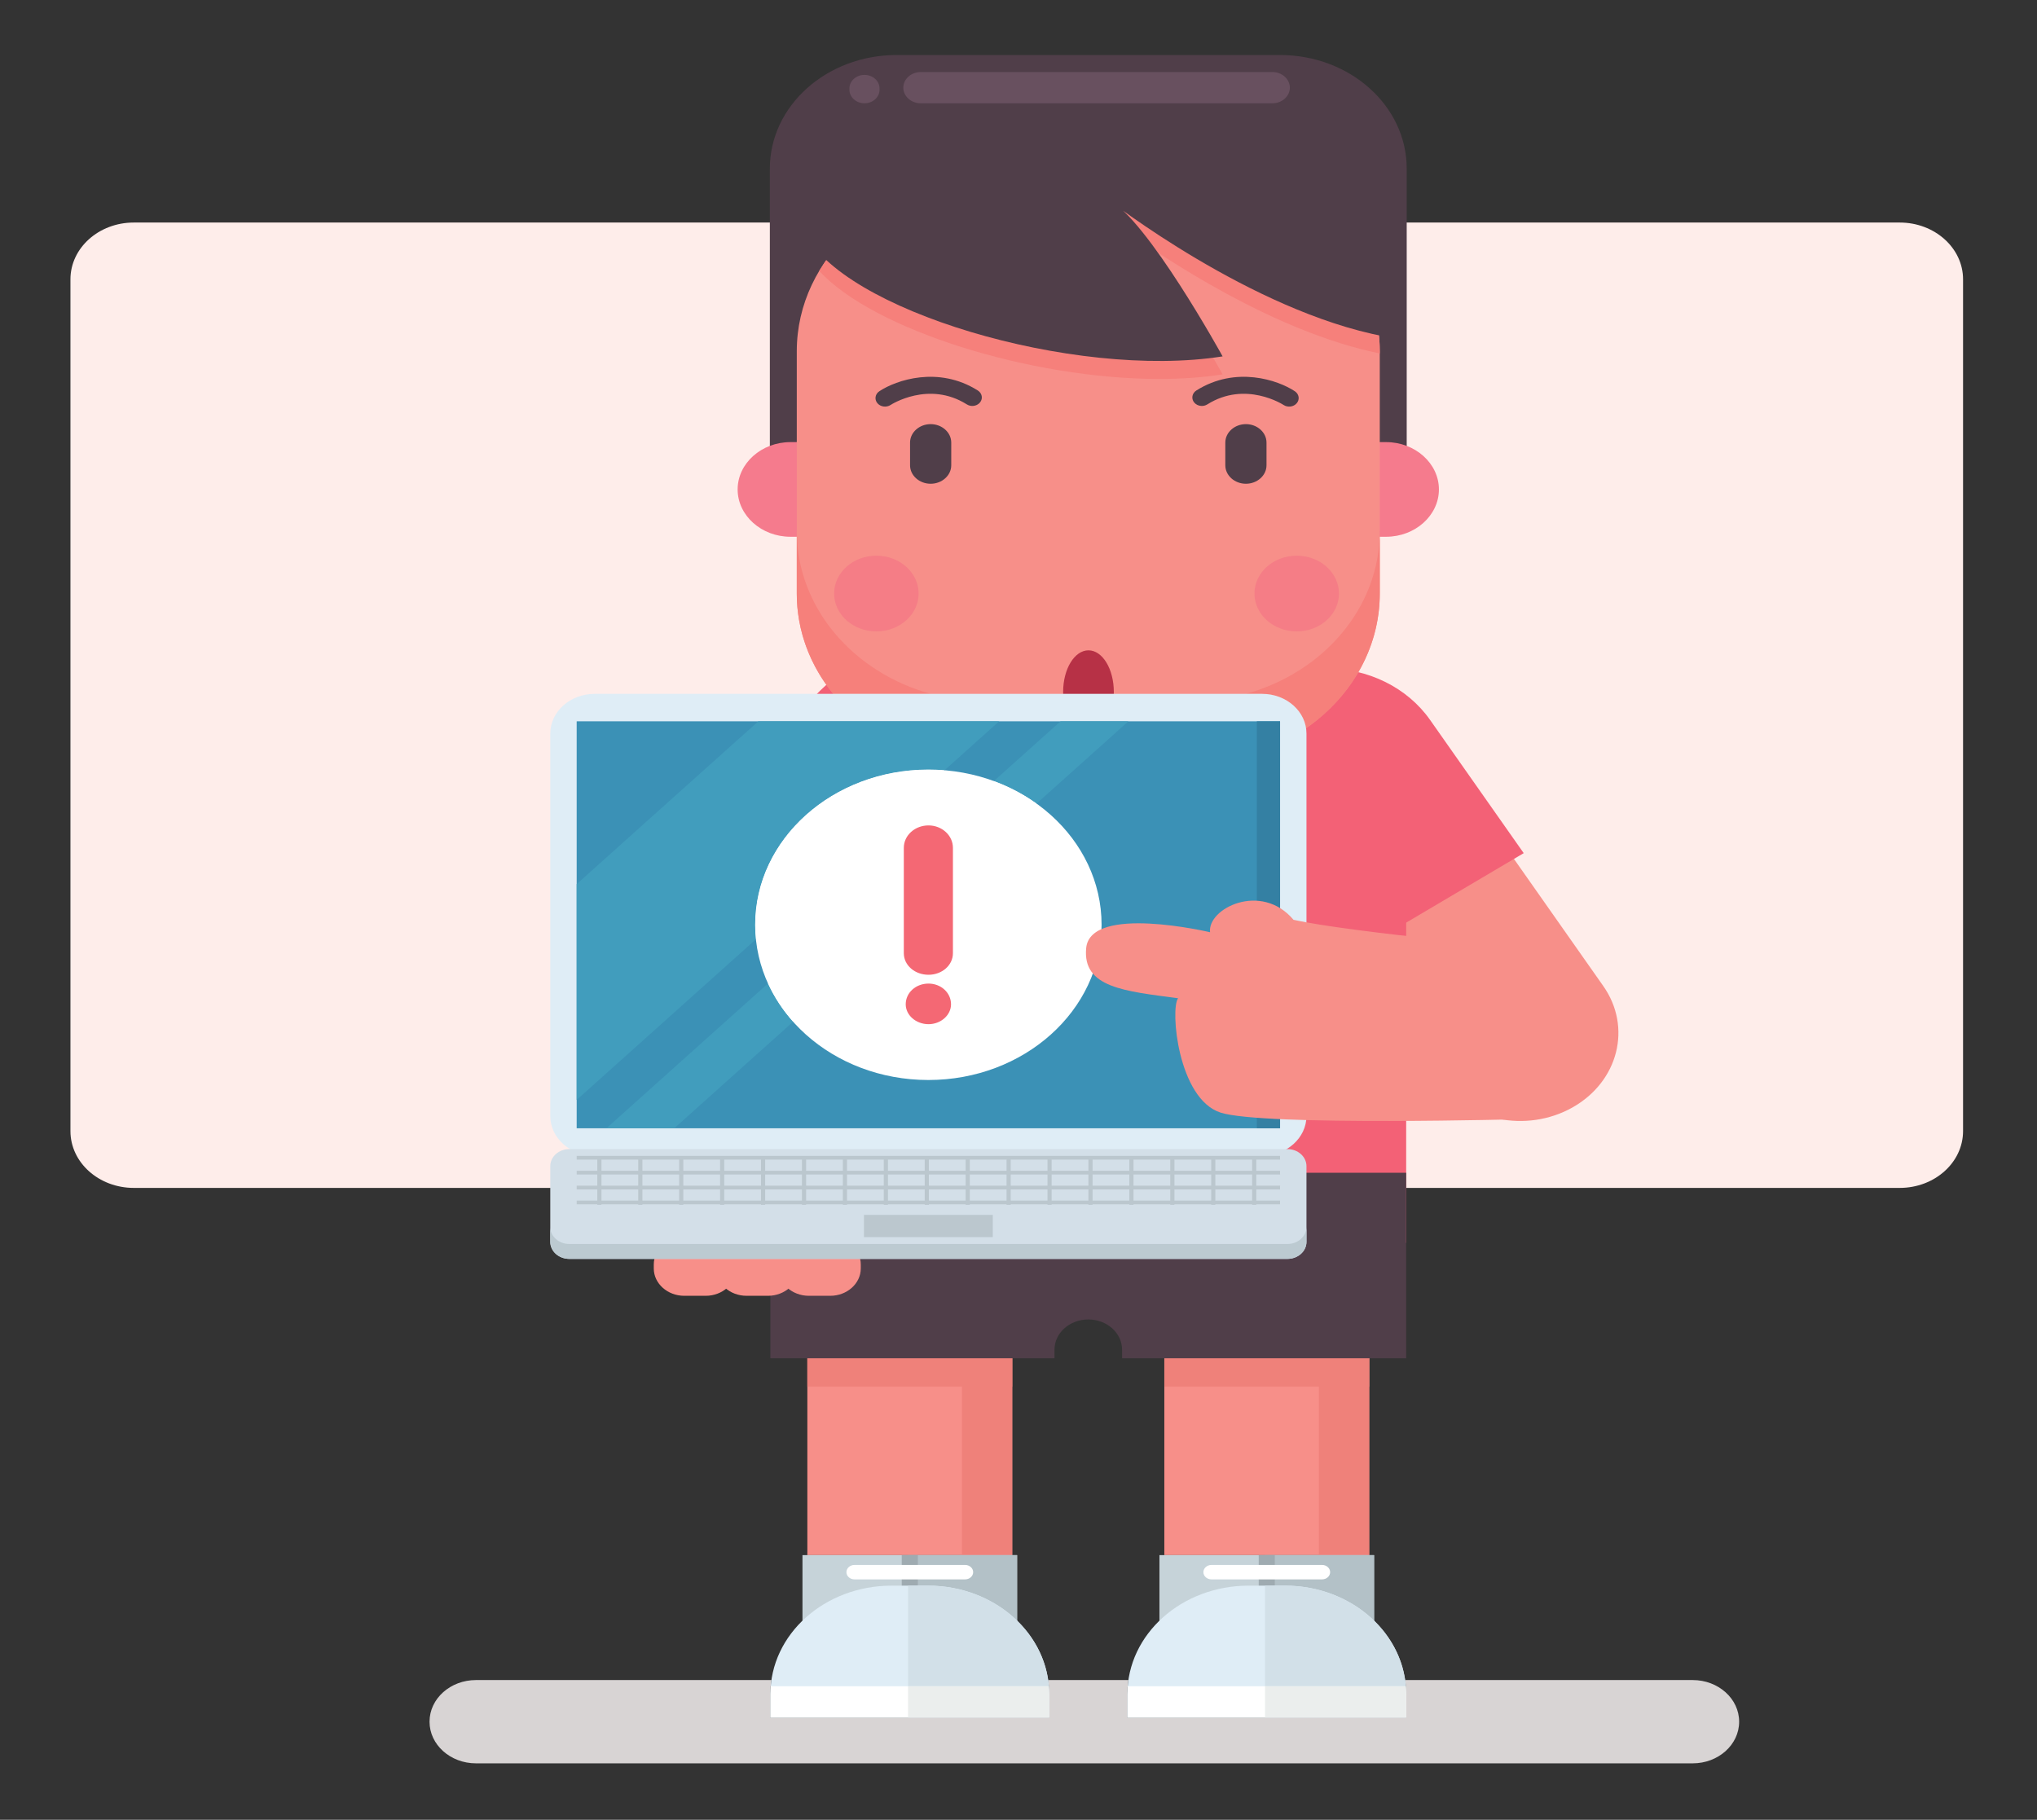<?xml version="1.0" encoding="UTF-8" standalone="no"?>
<!-- Created with Inkscape (http://www.inkscape.org/) -->

<svg
   xmlns:dc="http://purl.org/dc/elements/1.1/"
   xmlns:cc="http://creativecommons.org/ns#"
   xmlns:rdf="http://www.w3.org/1999/02/22-rdf-syntax-ns#"
   xmlns:svg="http://www.w3.org/2000/svg"
   xmlns="http://www.w3.org/2000/svg"
   xmlns:sodipodi="http://sodipodi.sourceforge.net/DTD/sodipodi-0.dtd"
   xmlns:inkscape="http://www.inkscape.org/namespaces/inkscape"
   width="385"
   height="344"
   viewBox="0 0 385 344"
   id="svg2"
   version="1.1"
   inkscape:version="0.91 r13725"
   sodipodi:docname="marketproblem.svg">
  <rect x="0" y="0" width="385" height="344" fill="#333333" stroke="none"/>
  <defs
     id="defs4">
    <clipPath
       id="clipPath4292"
       clipPathUnits="userSpaceOnUse">
      <path
         inkscape:connector-curvature="0"
         id="path4294"
         d="m 3460.93,5454.57 0,201.14 143.89,0 c -29.65,-111.29 -82.36,-189.09 -143.89,-201.14 m -33.47,0.06 c -61.43,12.08 -114.15,89.79 -143.9,201.08 l 143.9,0 0,-201.08 m 117.49,11.1 c 41.29,40.98 74.45,107.12 95.15,189.98 l 157.4,0 c -54.75,-93.29 -145.1,-162.79 -252.55,-189.98 m -201.42,0 c -107.54,27.19 -197.89,96.69 -252.56,189.98 l 157.41,0 c 20.69,-82.86 53.85,-149 95.15,-189.98 m 471.58,223.48 -19.9,0 c 0.8,0.64 1.56,1.24 2.27,1.8 l 5.62,4.48 c 6.45,5.12 7.31,14.41 1.91,20.62 l -96.37,110.99 c -5.4,6.22 -3.52,13.72 4.17,16.67 l 4.88,1.87 135.29,0 c -2.19,-55.81 -15.47,-108.54 -37.87,-156.43 m -82.97,0 -84.48,0 c 5.65,28.37 9.84,58.42 12.51,89.82 l 71.97,-89.82 m -119.33,0 -151.88,0 0,156.43 75.12,0 36.79,-142.07 c 1.12,-4.35 3.21,-6.57 5.59,-6.57 1.98,0 4.18,1.55 6.18,4.71 l 40.33,63.54 c -2.9,-26.43 -6.99,-51.85 -12.13,-76.04 m -185.35,0 -151.78,0 c -10.2,47.89 -16.31,100.62 -17.29,156.43 l 169.07,0 0,-156.43 m -186.74,0 -167.35,0 c -12.25,26.18 -21.77,53.82 -28.26,82.61 l 71.3,0 0,73.82 108.5,0 c 0.9,-55.9 6.28,-108.54 15.81,-156.43 m 612.26,189.9 -47.99,0 6.84,2.63 c 7.69,2.95 8.01,8.48 0.71,12.29 l -155.36,81.14 c -2.48,20.84 -5.66,40.99 -9.52,60.37 l 167.45,0 c 22.4,-47.82 35.6,-100.61 37.87,-156.43 m -325.59,0 -66.46,0 0,156.43 25.96,0 40.5,-156.43 m -99.93,0 -169.07,0 c 0.98,55.82 7.09,108.61 17.29,156.43 l 151.78,0 0,-156.43 m -202.55,0 -108.5,0 0,156.43 124.31,0 c -9.53,-47.91 -14.91,-100.53 -15.81,-156.43 m 395.43,115.3 -78.75,41.13 71.22,0 c 2.84,-13.33 5.36,-27.06 7.53,-41.13 m 177.16,74.69 -157.4,0 c -20.7,82.87 -53.86,149.02 -95.15,189.92 107.45,-27.22 197.89,-96.71 252.55,-189.92 m -192.68,0 -143.89,0 0,201.08 c 61.53,-12.05 114.24,-89.87 143.89,-201.08 m -177.36,0 -143.9,0 c 29.75,111.29 82.47,189.03 143.9,201.08 l 0,-201.08 m -179.08,0 -131.97,0 0,38.28 c 55.27,73.84 134.86,128.3 227.06,151.64 -41.32,-40.9 -74.4,-107.05 -95.09,-189.92" />
    </clipPath>
    <clipPath
       id="clipPath4470"
       clipPathUnits="userSpaceOnUse">
      <path
         inkscape:connector-curvature="0"
         id="path4472"
         d="m 7540.82,3584.87 -317.2,0 c -41.53,0 -75.52,33.99 -75.52,75.53 l 0,99.44 185.03,0 0,-63.37 c 0,-9.65 7.92,-16.56 16.56,-16.56 2.75,0 5.58,0.7 8.24,2.24 l 105.39,60.85 c 6.35,3.66 9.04,10.49 8.08,16.84 l 144.94,0 0,-99.44 c 0,-41.54 -33.98,-75.53 -75.52,-75.53" />
    </clipPath>
    <clipPath
       id="clipPath4514"
       clipPathUnits="userSpaceOnUse">
      <path
         inkscape:connector-curvature="0"
         id="path4516"
         d="m 5389.29,3710.33 1237.57,0 0,1186.3 -1237.57,0 0,-1186.3 z" />
    </clipPath>
    <clipPath
       id="clipPath4292-3"
       clipPathUnits="userSpaceOnUse">
      <path
         inkscape:connector-curvature="0"
         id="path4294-6"
         d="m 3460.93,5454.57 0,201.14 143.89,0 c -29.65,-111.29 -82.36,-189.09 -143.89,-201.14 m -33.47,0.06 c -61.43,12.08 -114.15,89.79 -143.9,201.08 l 143.9,0 0,-201.08 m 117.49,11.1 c 41.29,40.98 74.45,107.12 95.15,189.98 l 157.4,0 c -54.75,-93.29 -145.1,-162.79 -252.55,-189.98 m -201.42,0 c -107.54,27.19 -197.89,96.69 -252.56,189.98 l 157.41,0 c 20.69,-82.86 53.85,-149 95.15,-189.98 m 471.58,223.48 -19.9,0 c 0.8,0.64 1.56,1.24 2.27,1.8 l 5.62,4.48 c 6.45,5.12 7.31,14.41 1.91,20.62 l -96.37,110.99 c -5.4,6.22 -3.52,13.72 4.17,16.67 l 4.88,1.87 135.29,0 c -2.19,-55.81 -15.47,-108.54 -37.87,-156.43 m -82.97,0 -84.48,0 c 5.65,28.37 9.84,58.42 12.51,89.82 l 71.97,-89.82 m -119.33,0 -151.88,0 0,156.43 75.12,0 36.79,-142.07 c 1.12,-4.35 3.21,-6.57 5.59,-6.57 1.98,0 4.18,1.55 6.18,4.71 l 40.33,63.54 c -2.9,-26.43 -6.99,-51.85 -12.13,-76.04 m -185.35,0 -151.78,0 c -10.2,47.89 -16.31,100.62 -17.29,156.43 l 169.07,0 0,-156.43 m -186.74,0 -167.35,0 c -12.25,26.18 -21.77,53.82 -28.26,82.61 l 71.3,0 0,73.82 108.5,0 c 0.9,-55.9 6.28,-108.54 15.81,-156.43 m 612.26,189.9 -47.99,0 6.84,2.63 c 7.69,2.95 8.01,8.48 0.71,12.29 l -155.36,81.14 c -2.48,20.84 -5.66,40.99 -9.52,60.37 l 167.45,0 c 22.4,-47.82 35.6,-100.61 37.87,-156.43 m -325.59,0 -66.46,0 0,156.43 25.96,0 40.5,-156.43 m -99.93,0 -169.07,0 c 0.98,55.82 7.09,108.61 17.29,156.43 l 151.78,0 0,-156.43 m -202.55,0 -108.5,0 0,156.43 124.31,0 c -9.53,-47.91 -14.91,-100.53 -15.81,-156.43 m 395.43,115.3 -78.75,41.13 71.22,0 c 2.84,-13.33 5.36,-27.06 7.53,-41.13 m 177.16,74.69 -157.4,0 c -20.7,82.87 -53.86,149.02 -95.15,189.92 107.45,-27.22 197.89,-96.71 252.55,-189.92 m -192.68,0 -143.89,0 0,201.08 c 61.53,-12.05 114.24,-89.87 143.89,-201.08 m -177.36,0 -143.9,0 c 29.75,111.29 82.47,189.03 143.9,201.08 l 0,-201.08 m -179.08,0 -131.97,0 0,38.28 c 55.27,73.84 134.86,128.3 227.06,151.64 -41.32,-40.9 -74.4,-107.05 -95.09,-189.92" />
    </clipPath>
  </defs>
  <sodipodi:namedview
     id="base"
     pagecolor="#ffffff"
     bordercolor="#666666"
     borderopacity="1.0"
     inkscape:pageopacity="0.0"
     inkscape:pageshadow="2"
     inkscape:zoom="0.7"
     inkscape:cx="76.427849"
     inkscape:cy="-65.785714"
     inkscape:document-units="px"
     inkscape:current-layer="g4200"
     showgrid="false"
     units="px"
     inkscape:window-width="1366"
     inkscape:window-height="744"
     inkscape:window-x="0"
     inkscape:window-y="24"
     inkscape:window-maximized="1" />
  <g
     inkscape:label="Layer 1"
     inkscape:groupmode="layer"
     id="layer1"
     transform="translate(0,-708.362)">
    <g
       transform="matrix(1.25,0,0,-1.25,682.857,1495.5)"
       inkscape:label="ink_ext_XXXXXX"
       id="g4198">
      <g
         transform="scale(0.1,0.1)"
         id="g4200">
        <g
           transform="matrix(4.974,0,0,4.458,-4430.128,4207.647)"
           inkscape:label="ink_ext_XXXXXX"
           id="g5221">
          <g
             transform="translate(-186.21,-129.464)"
             inkscape:label="ink_ext_XXXXXX"
             id="g22413">
            <g
               transform="scale(0.1,0.1)"
               id="g22415">
              <path
                 inkscape:connector-curvature="0"
                 id="path22417"
                 style="fill:#feedea;fill-opacity:1;fill-rule:nonzero;stroke:none"
                 d="m 5560.63,1952 -5367.997,0 C 86.242,1952 0,2038.24 0,2144.63 l 0,2889.48 c 0,106.38 86.242,192.63 192.633,192.63 l 5367.997,0 c 106.39,0 192.63,-86.25 192.63,-192.63 l 0,-2889.48 c 0,-106.39 -86.24,-192.63 -192.63,-192.63" />
              <path
                 inkscape:connector-curvature="0"
                 id="path22421"
                 style="fill:#d8d4d4;fill-opacity:1;fill-rule:nonzero;stroke:none"
                 d="M 4931.43,0 1232.78,0 c -77.98,0 -141.2,63.219 -141.2,141.199 l 0,0.133 c 0,77.981 63.22,141.199 141.2,141.199 l 898.06,0 c -2.07,-15.812 -3.14,-31.922 -3.14,-48.289 l 0,-79.332 847.58,0 0,79.332 c 0,16.367 -1.06,32.477 -3.13,48.289 l 243.84,0 c -2.07,-15.812 -3.13,-31.922 -3.13,-48.289 l 0,-79.332 847.58,0 0,79.332 c 0,16.367 -1.07,32.477 -3.14,48.289 l 874.13,0 c 77.98,0 141.2,-63.218 141.2,-141.199 l 0,-0.133 C 5072.63,63.219 5009.41,0 4931.43,0" />
              <path
                 inkscape:connector-curvature="0"
                 id="path22423"
                 style="fill:#f78f89;fill-opacity:1;fill-rule:nonzero;stroke:none"
                 d="m 4566.11,2224.98 0,0 c -139.54,-87.88 -323.89,-46.01 -411.77,93.52 l -459.21,729.12 c -87.88,139.53 -46,323.88 93.53,411.76 l 0,0 c 139.53,87.88 323.89,46.01 411.77,-93.52 l 459.2,-729.12 c 87.88,-139.53 46.01,-323.88 -93.52,-411.76" />
              <path
                 inkscape:connector-curvature="0"
                 id="path22425"
                 style="fill:#f36176;fill-opacity:1;fill-rule:nonzero;stroke:none"
                 d="m 3790.47,2673.82 627.26,413.76 -284.54,451.77 c -69.2,109.89 -188.13,175.49 -318.13,175.49 -70.71,0 -139.84,-19.99 -199.9,-57.82 -175.26,-110.38 -228.04,-342.77 -117.66,-518.03 l 292.97,-465.17" />
              <path
                 inkscape:connector-curvature="0"
                 id="path22427"
                 style="fill:#f36176;fill-opacity:1;fill-rule:nonzero;stroke:none"
                 d="m 4060.44,1765.79 -1932.74,0 0,1483.26 c 0,319.16 258.73,577.9 577.9,577.9 l 776.94,0 c 319.16,0 577.9,-258.74 577.9,-577.9 l 0,-1483.26" />
              <path
                 inkscape:connector-curvature="0"
                 id="path22429"
                 style="fill:#503e49;fill-opacity:1;fill-rule:nonzero;stroke:none"
                 d="m 2126.1,4408.05 0,1001.69 c 0,212.77 172.48,385.26 385.26,385.26 l 1165.42,0 c 212.77,0 385.26,-172.49 385.26,-385.26 l 0,-982.42 -1935.94,-19.27" />
              <path
                 inkscape:connector-curvature="0"
                 id="path22431"
                 style="fill:#f57b8d;fill-opacity:1;fill-rule:nonzero;stroke:none"
                 d="m 3999.44,4160.84 -1810.74,0 c -88.29,0 -160.52,72.24 -160.52,160.53 0,88.29 72.23,160.52 160.52,160.52 l 1810.74,0 c 88.29,0 160.52,-72.23 160.52,-160.52 0,-88.29 -72.23,-160.53 -160.52,-160.53" />
              <path
                 inkscape:connector-curvature="0"
                 id="path22433"
                 style="fill:#f78f89;fill-opacity:1;fill-rule:nonzero;stroke:none"
                 d="m 3402.28,3390.32 -616.42,0 c -319.16,0 -577.9,258.73 -577.9,577.89 l 0,821.9 c 0,319.16 258.74,577.89 577.9,577.89 l 616.42,0 c 319.16,0 577.89,-258.73 577.89,-577.89 l 0,-821.9 c 0,-319.16 -258.73,-577.89 -577.89,-577.89" />
              <path
                 inkscape:connector-curvature="0"
                 id="path22435"
                 style="fill:#fbd1cd;fill-opacity:1;fill-rule:nonzero;stroke:none"
                 d="m 3915.08,3701.49 0,0 c 41.59,79.8 65.09,170.51 65.09,266.72 l 0,192.63 0.01,0 0,-192.63 c 0,-96.21 -23.51,-186.92 -65.1,-266.72" />
              <path
                 inkscape:connector-curvature="0"
                 id="path22437"
                 style="fill:#f35b6a;fill-opacity:1;fill-rule:nonzero;stroke:none"
                 d="m 3890.3,3658.56 0,0 c 8.85,13.91 17.12,28.25 24.78,42.93 l 0,0 c -7.66,-14.68 -15.93,-29.02 -24.78,-42.93" />
              <path
                 inkscape:connector-curvature="0"
                 id="path22439"
                 style="fill:#f35b6a;fill-opacity:1;fill-rule:nonzero;stroke:none"
                 d="m 3810.91,3559.58 c 0.32,0.32 0.65,0.64 0.97,0.96 -0.32,-0.32 -0.65,-0.64 -0.97,-0.96 m 2.61,2.62 c 28.87,29.24 54.63,61.53 76.78,96.36 l 0,0 c -22.15,-34.83 -47.91,-67.12 -76.78,-96.36" />
              <path
                 inkscape:connector-curvature="0"
                 id="path22441"
                 style="fill:#f4707f;fill-opacity:1;fill-rule:nonzero;stroke:none"
                 d="m 3980.18,4160.84 -0.01,0 0,17.99 c 0.01,0.43 0.01,0.85 0.01,1.28 l 0,-19.27" />
              <path
                 inkscape:connector-curvature="0"
                 id="path22443"
                 style="fill:#f6807b;fill-opacity:1;fill-rule:nonzero;stroke:none"
                 d="m 3756.12,3511.28 c -8.9,65.85 -65.33,116.61 -133.62,116.61 l -49.33,0 c 235.34,72.75 406.44,291.83 407,550.94 l 0,-210.62 c 0,-96.21 -23.5,-186.92 -65.09,-266.72 -7.66,-14.68 -15.93,-29.02 -24.78,-42.93 -22.15,-34.83 -47.91,-67.12 -76.78,-96.36 -0.55,-0.55 -1.1,-1.11 -1.64,-1.66 -0.32,-0.32 -0.65,-0.64 -0.97,-0.96 -17.22,-17.22 -35.51,-33.36 -54.79,-48.3 m -1141.15,116.61 -296.22,0 c -69.67,95.46 -110.79,213.1 -110.79,340.32 l 0,211.9 c 0,-259.67 171.28,-479.35 407.01,-552.22" />
              <path
                 inkscape:connector-curvature="0"
                 id="path22445"
                 style="fill:#5c3941;fill-opacity:1;fill-rule:nonzero;stroke:none"
                 d="m 3980.18,4782.64 0,0 -0.01,7.47 c 0,31.16 -2.46,61.74 -7.21,91.57 4.75,-29.82 7.22,-60.41 7.22,-91.57 l 0,-7.47 m -7.23,99.12 c -0.04,0.24 -0.08,0.5 -0.12,0.74 0.04,-0.25 0.08,-0.49 0.12,-0.74 m -0.17,1.02 c -0.03,0.18 -0.05,0.34 -0.08,0.52 0.03,-0.17 0.06,-0.35 0.08,-0.52 m -0.14,0.9 c -0.03,0.15 -0.04,0.26 -0.07,0.41 0.02,-0.14 0.04,-0.27 0.07,-0.41 m -0.14,0.87 c -0.02,0.07 -0.03,0.16 -0.05,0.24 0.02,-0.08 0.03,-0.16 0.05,-0.24" />
              <path
                 inkscape:connector-curvature="0"
                 id="path22447"
                 style="fill:#f6807b;fill-opacity:1;fill-rule:nonzero;stroke:none"
                 d="m 3309.84,4696.12 c -391.59,0 -869.61,167.12 -1033.65,366.47 74.76,139.54 205.11,244.77 361.48,286.15 l 912.8,0 c 217.58,-57.57 384.87,-238.8 421.98,-463.95 0.02,-0.08 0.03,-0.17 0.05,-0.24 0.02,-0.16 0.05,-0.31 0.07,-0.46 0.03,-0.15 0.04,-0.26 0.07,-0.41 0.02,-0.13 0.04,-0.25 0.06,-0.38 0.03,-0.18 0.05,-0.34 0.08,-0.52 0.02,-0.1 0.03,-0.18 0.05,-0.28 0.04,-0.24 0.08,-0.5 0.12,-0.74 0,-0.02 0.01,-0.06 0.01,-0.08 4.75,-29.83 7.21,-60.41 7.21,-91.57 l 0,-7.47 c -323.24,73.34 -661.52,327.61 -780.18,423.19 121.75,-127.73 302.42,-494.15 302.42,-494.15 -60.26,-10.61 -125.14,-15.56 -192.57,-15.56" />
              <path
                 inkscape:connector-curvature="0"
                 id="path22449"
                 style="fill:#503e49;fill-opacity:1;fill-rule:nonzero;stroke:none"
                 d="m 2614.9,4340.63 0,0 c -34.43,0 -62.61,28.17 -62.61,62.61 l 0,77.05 c 0,34.43 28.18,62.6 62.61,62.6 34.43,0 62.6,-28.17 62.6,-62.6 l 0,-77.05 c 0,-34.44 -28.17,-62.61 -62.6,-62.61" />
              <path
                 inkscape:connector-curvature="0"
                 id="path22451"
                 style="fill:#503e49;fill-opacity:1;fill-rule:nonzero;stroke:none"
                 d="m 3573.24,4340.63 0,0 c -34.43,0 -62.61,28.17 -62.61,62.61 l 0,77.05 c 0,34.43 28.18,62.6 62.61,62.6 34.43,0 62.61,-28.17 62.61,-62.6 l 0,-77.05 c 0,-34.44 -28.18,-62.61 -62.61,-62.61" />
              <path
                 inkscape:connector-curvature="0"
                 id="path22453"
                 style="fill:#503e49;fill-opacity:1;fill-rule:nonzero;stroke:none"
                 d="m 2231.04,5197.38 c 105.95,-265.44 818.68,-504.34 1271.37,-424.7 0,0 -231.16,468.95 -346.74,530.88 0,0 433.42,-377.52 837.95,-463.05 l 0,569.23 -1618.11,0 -144.47,-212.36" />
              <path
                 inkscape:connector-curvature="0"
                 id="path22455"
                 style="fill:#503e49;fill-opacity:1;fill-rule:nonzero;stroke:none"
                 d="m 2758.2,4657.08 c -119.99,84.28 -248.22,35.15 -299.25,-2.62 -12.83,-9.49 -15.54,-27.57 -6.04,-40.41 9.47,-12.82 27.58,-15.53 40.41,-6.04 1.15,0.83 115.42,83.43 231.67,1.77 5.69,-3.99 12.33,-5.65 18.76,-5.16 8.33,0.63 16.31,4.84 21.49,12.2 9.17,13.06 6.02,31.08 -7.04,40.26" />
              <path
                 inkscape:connector-curvature="0"
                 id="path22457"
                 style="fill:#503e49;fill-opacity:1;fill-rule:nonzero;stroke:none"
                 d="m 3422.69,4657.08 c 119.99,84.28 248.22,35.15 299.25,-2.62 12.83,-9.49 15.54,-27.57 6.04,-40.41 -9.47,-12.82 -27.58,-15.53 -40.42,-6.04 -1.14,0.83 -115.42,83.43 -231.66,1.77 -5.69,-3.99 -12.33,-5.65 -18.77,-5.16 -8.33,0.63 -16.31,4.84 -21.49,12.2 -9.17,13.06 -6.01,31.08 7.05,40.26" />
              <path
                 inkscape:connector-curvature="0"
                 id="path22459"
                 style="fill:#b73146;fill-opacity:1;fill-rule:nonzero;stroke:none"
                 d="m 3171.72,3634.32 c 0,-78.02 -34.49,-83.48 -77.05,-83.48 -42.55,0 -77.05,5.46 -77.05,83.48 0,78.01 34.5,141.26 77.05,141.26 42.56,0 77.05,-63.25 77.05,-141.26" />
              <path
                 inkscape:connector-curvature="0"
                 id="path22461"
                 style="fill:#f78f89;fill-opacity:1;fill-rule:nonzero;stroke:none"
                 d="m 2240.07,706.32 622.84,0 0,738.422 -622.84,0 0,-738.422 z" />
              <path
                 inkscape:connector-curvature="0"
                 id="path22463"
                 style="fill:#ef817a;fill-opacity:1;fill-rule:nonzero;stroke:none"
                 d="m 2709.94,706.32 152.969,0 0,738.422 -152.969,0 0,-738.422 z" />
              <path
                 inkscape:connector-curvature="0"
                 id="path22465"
                 style="fill:#ef817a;fill-opacity:1;fill-rule:nonzero;stroke:none"
                 d="m 2240.07,1277.79 622.84,0 0,166.953 -622.84,0 0,-166.953 z" />
              <path
                 inkscape:connector-curvature="0"
                 id="path22467"
                 style="fill:#c6d3d9;fill-opacity:1;fill-rule:nonzero;stroke:none"
                 d="m 2225.24,398.109 652.5,0 0,308.211 -652.5,0 0,-308.211 z" />
              <path
                 inkscape:connector-curvature="0"
                 id="path22469"
                 style="fill:#b3c1c7;fill-opacity:1;fill-rule:nonzero;stroke:none"
                 d="m 2546.2,398.109 331.539,0 0,308.211 -331.539,0 0,-308.211 z" />
              <path
                 inkscape:connector-curvature="0"
                 id="path22471"
                 style="fill:#9fabb1;fill-opacity:1;fill-rule:nonzero;stroke:none"
                 d="m 2527.03,398.109 48.918,0 0,308.211 -48.918,0 0,-308.211 z" />
              <path
                 inkscape:connector-curvature="0"
                 id="path22473"
                 style="fill:#ffffff;fill-opacity:1;fill-rule:nonzero;stroke:none"
                 d="m 2744.12,648.531 0,0 c 0,13.508 -10.95,24.461 -24.46,24.461 l -336.34,0 c -13.51,0 -24.46,-10.953 -24.46,-24.461 l 0,0 c 0,-13.511 10.95,-24.472 24.46,-24.472 l 336.34,0 c 13.51,0 24.46,10.961 24.46,24.472" />
              <path
                 inkscape:connector-curvature="0"
                 id="path22475"
                 style="fill:#dfedf6;fill-opacity:1;fill-rule:nonzero;stroke:none"
                 d="m 2975.28,154.91 -847.58,0 0,79.332 c 0,203.539 165,368.539 368.54,368.539 l 110.5,0 c 203.54,0 368.54,-165 368.54,-368.539 l 0,-79.332" />
              <path
                 inkscape:connector-curvature="0"
                 id="path22477"
                 style="fill:#f78f89;fill-opacity:1;fill-rule:nonzero;stroke:none"
                 d="m 3325.23,706.32 622.84,0 0,738.422 -622.84,0 0,-738.422 z" />
              <path
                 inkscape:connector-curvature="0"
                 id="path22479"
                 style="fill:#ef817a;fill-opacity:1;fill-rule:nonzero;stroke:none"
                 d="m 3795.1,706.32 152.969,0 0,738.422 -152.969,0 0,-738.422 z" />
              <path
                 inkscape:connector-curvature="0"
                 id="path22481"
                 style="fill:#ef817a;fill-opacity:1;fill-rule:nonzero;stroke:none"
                 d="m 3325.23,1277.79 622.84,0 0,166.953 -622.84,0 0,-166.953 z" />
              <path
                 inkscape:connector-curvature="0"
                 id="path22483"
                 style="fill:#c6d3d9;fill-opacity:1;fill-rule:nonzero;stroke:none"
                 d="m 3310.4,398.109 652.5,0 0,308.211 -652.5,0 0,-308.211 z" />
              <path
                 inkscape:connector-curvature="0"
                 id="path22485"
                 style="fill:#b3c1c7;fill-opacity:1;fill-rule:nonzero;stroke:none"
                 d="m 3631.36,398.109 331.539,0 0,308.211 -331.539,0 0,-308.211 z" />
              <path
                 inkscape:connector-curvature="0"
                 id="path22487"
                 style="fill:#9fabb1;fill-opacity:1;fill-rule:nonzero;stroke:none"
                 d="m 3612.19,398.109 48.918,0 0,308.211 -48.918,0 0,-308.211 z" />
              <path
                 inkscape:connector-curvature="0"
                 id="path22489"
                 style="fill:#ffffff;fill-opacity:1;fill-rule:nonzero;stroke:none"
                 d="m 3829.28,648.531 0,0 c 0,13.508 -10.95,24.461 -24.46,24.461 l -336.34,0 c -13.51,0 -24.46,-10.953 -24.46,-24.461 l 0,0 c 0,-13.511 10.95,-24.472 24.46,-24.472 l 336.34,0 c 13.51,0 24.46,10.961 24.46,24.472" />
              <path
                 inkscape:connector-curvature="0"
                 id="path22491"
                 style="fill:#dfedf6;fill-opacity:1;fill-rule:nonzero;stroke:none"
                 d="m 4060.44,154.91 -847.58,0 0,79.332 c 0,203.539 165,368.539 368.54,368.539 l 110.5,0 c 203.54,0 368.54,-165 368.54,-368.539 l 0,-79.332" />
              <path
                 inkscape:connector-curvature="0"
                 id="path22493"
                 style="fill:#503e49;fill-opacity:1;fill-rule:nonzero;stroke:none"
                 d="m 2127.7,2003.37 0,-629.26 863.63,0 0,28.95 c 0,56.71 45.97,102.68 102.67,102.68 l 0.13,0 c 56.71,0 102.68,-45.97 102.68,-102.68 l 0,-28.95 863.63,0 0,629.26 -1932.74,0" />
              <path
                 inkscape:connector-curvature="0"
                 id="path22495"
                 style="fill:#f78f89;fill-opacity:1;fill-rule:nonzero;stroke:none"
                 d="m 1931.14,1586 -65.22,0 c -50.97,0 -92.68,41.71 -92.68,92.69 l 0,13.68 c 0,50.97 41.71,92.68 92.68,92.68 l 65.22,0 c 50.98,0 92.69,-41.71 92.69,-92.68 l 0,-13.68 c 0,-50.98 -41.71,-92.69 -92.69,-92.69" />
              <path
                 inkscape:connector-curvature="0"
                 id="path22497"
                 style="fill:#f78f89;fill-opacity:1;fill-rule:nonzero;stroke:none"
                 d="m 2120.48,1586 -65.22,0 c -50.98,0 -92.69,41.71 -92.69,92.69 l 0,13.68 c 0,50.97 41.71,92.68 92.69,92.68 l 65.22,0 c 50.98,0 92.69,-41.71 92.69,-92.68 l 0,-13.68 c 0,-50.98 -41.71,-92.69 -92.69,-92.69" />
              <path
                 inkscape:connector-curvature="0"
                 id="path22499"
                 style="fill:#f78f89;fill-opacity:1;fill-rule:nonzero;stroke:none"
                 d="m 2309.82,1586 -65.22,0 c -50.98,0 -92.69,41.71 -92.69,92.69 l 0,13.68 c 0,50.97 41.71,92.68 92.69,92.68 l 65.22,0 c 50.97,0 92.68,-41.71 92.68,-92.68 l 0,-13.68 c 0,-50.98 -41.71,-92.69 -92.68,-92.69" />
              <path
                 inkscape:connector-curvature="0"
                 id="path22501"
                 style="fill:#dfedf6;fill-opacity:1;fill-rule:nonzero;stroke:none"
                 d="m 3622.5,2061.16 -2029.05,0 c -74.47,0 -134.84,60.37 -134.84,134.84 l 0,1297.05 c 0,74.47 60.37,134.84 134.84,134.84 l 2029.05,0 c 74.47,0 134.84,-60.37 134.84,-134.84 l 0,-1297.05 c 0,-74.47 -60.37,-134.84 -134.84,-134.84" />
              <path
                 inkscape:connector-curvature="0"
                 id="path22503"
                 style="fill:#d3dfe8;fill-opacity:1;fill-rule:nonzero;stroke:none"
                 d="m 3699.55,1711.21 -2183.15,0 c -31.92,0 -57.79,25.87 -57.79,57.79 l 0,256.84 c 0,31.92 25.87,57.79 57.79,57.79 l 2183.15,0 c 31.92,0 57.79,-25.87 57.79,-57.79 l 0,-256.84 c 0,-31.92 -25.87,-57.79 -57.79,-57.79" />
              <path
                 inkscape:connector-curvature="0"
                 id="path22505"
                 style="fill:#bccad1;fill-opacity:1;fill-rule:nonzero;stroke:none"
                 d="m 3699.55,1761.78 -2183.15,0 c -31.92,0 -57.79,25.87 -57.79,57.79 l 0,-50.57 c 0,-31.92 25.87,-57.79 57.79,-57.79 l 2183.15,0 c 31.92,0 57.79,25.87 57.79,57.79 l 0,50.57 c 0,-31.92 -25.87,-57.79 -57.79,-57.79" />
              <path
                 inkscape:connector-curvature="0"
                 id="path22507"
                 style="fill:#3b91b6;fill-opacity:1;fill-rule:nonzero;stroke:none"
                 d="m 1538.87,2154.26 2138.21,0 0,1380.53 -2138.21,0 0,-1380.53 z" />
              <path
                 inkscape:connector-curvature="0"
                 id="path22509"
                 style="fill:#3480a3;fill-opacity:1;fill-rule:nonzero;stroke:none"
                 d="m 3606.45,2154.26 70.633,0 0,1380.53 -70.633,0 0,-1380.53 z" />
              <path
                 inkscape:connector-curvature="0"
                 id="path22511"
                 style="fill:#bbc7ce;fill-opacity:1;fill-rule:nonzero;stroke:none"
                 d="m 1538.87,2048.01 2138.21,0 0,12.648 -2138.21,0 0,-12.648 z" />
              <path
                 inkscape:connector-curvature="0"
                 id="path22513"
                 style="fill:#bbc7ce;fill-opacity:1;fill-rule:nonzero;stroke:none"
                 d="m 1538.87,1997.45 2138.21,0 0,12.641 -2138.21,0 0,-12.641 z" />
              <path
                 inkscape:connector-curvature="0"
                 id="path22515"
                 style="fill:#bbc7ce;fill-opacity:1;fill-rule:nonzero;stroke:none"
                 d="m 1601.58,1894.61 12.637,0 0,163.742 -12.637,0 0,-163.742 z" />
              <path
                 inkscape:connector-curvature="0"
                 id="path22517"
                 style="fill:#bbc7ce;fill-opacity:1;fill-rule:nonzero;stroke:none"
                 d="m 1725.98,1894.61 12.648,0 0,163.742 -12.648,0 0,-163.742 z" />
              <path
                 inkscape:connector-curvature="0"
                 id="path22519"
                 style="fill:#bbc7ce;fill-opacity:1;fill-rule:nonzero;stroke:none"
                 d="m 1850.39,1894.61 12.641,0 0,163.742 -12.641,0 0,-163.742 z" />
              <path
                 inkscape:connector-curvature="0"
                 id="path22521"
                 style="fill:#bbc7ce;fill-opacity:1;fill-rule:nonzero;stroke:none"
                 d="m 1974.8,1894.61 12.641,0 0,163.742 -12.641,0 0,-163.742 z" />
              <path
                 inkscape:connector-curvature="0"
                 id="path22523"
                 style="fill:#bbc7ce;fill-opacity:1;fill-rule:nonzero;stroke:none"
                 d="m 2099.21,1894.61 12.641,0 0,163.742 -12.641,0 0,-163.742 z" />
              <path
                 inkscape:connector-curvature="0"
                 id="path22525"
                 style="fill:#bbc7ce;fill-opacity:1;fill-rule:nonzero;stroke:none"
                 d="m 2223.62,1894.61 12.641,0 0,163.742 -12.641,0 0,-163.742 z" />
              <path
                 inkscape:connector-curvature="0"
                 id="path22527"
                 style="fill:#bbc7ce;fill-opacity:1;fill-rule:nonzero;stroke:none"
                 d="m 2348.02,1894.61 12.641,0 0,163.742 -12.641,0 0,-163.742 z" />
              <path
                 inkscape:connector-curvature="0"
                 id="path22529"
                 style="fill:#bbc7ce;fill-opacity:1;fill-rule:nonzero;stroke:none"
                 d="m 2472.43,1894.61 12.641,0 0,163.742 -12.641,0 0,-163.742 z" />
              <path
                 inkscape:connector-curvature="0"
                 id="path22531"
                 style="fill:#bbc7ce;fill-opacity:1;fill-rule:nonzero;stroke:none"
                 d="m 2596.84,1894.61 12.641,0 0,163.742 -12.641,0 0,-163.742 z" />
              <path
                 inkscape:connector-curvature="0"
                 id="path22533"
                 style="fill:#bbc7ce;fill-opacity:1;fill-rule:nonzero;stroke:none"
                 d="m 2721.25,1894.61 12.641,0 0,163.742 -12.641,0 0,-163.742 z" />
              <path
                 inkscape:connector-curvature="0"
                 id="path22535"
                 style="fill:#bbc7ce;fill-opacity:1;fill-rule:nonzero;stroke:none"
                 d="m 2845.65,1894.61 12.652,0 0,163.742 -12.652,0 0,-163.742 z" />
              <path
                 inkscape:connector-curvature="0"
                 id="path22537"
                 style="fill:#bbc7ce;fill-opacity:1;fill-rule:nonzero;stroke:none"
                 d="m 2970.06,1894.61 12.641,0 0,163.742 -12.641,0 0,-163.742 z" />
              <path
                 inkscape:connector-curvature="0"
                 id="path22539"
                 style="fill:#bbc7ce;fill-opacity:1;fill-rule:nonzero;stroke:none"
                 d="m 3094.47,1894.61 12.641,0 0,163.742 -12.641,0 0,-163.742 z" />
              <path
                 inkscape:connector-curvature="0"
                 id="path22541"
                 style="fill:#bbc7ce;fill-opacity:1;fill-rule:nonzero;stroke:none"
                 d="m 3218.88,1894.61 12.641,0 0,163.742 -12.641,0 0,-163.742 z" />
              <path
                 inkscape:connector-curvature="0"
                 id="path22543"
                 style="fill:#bbc7ce;fill-opacity:1;fill-rule:nonzero;stroke:none"
                 d="m 3343.29,1894.61 12.641,0 0,163.742 -12.641,0 0,-163.742 z" />
              <path
                 inkscape:connector-curvature="0"
                 id="path22545"
                 style="fill:#bbc7ce;fill-opacity:1;fill-rule:nonzero;stroke:none"
                 d="m 3467.69,1894.61 12.648,0 0,163.742 -12.648,0 0,-163.742 z" />
              <path
                 inkscape:connector-curvature="0"
                 id="path22547"
                 style="fill:#bbc7ce;fill-opacity:1;fill-rule:nonzero;stroke:none"
                 d="m 3592.1,1894.61 12.637,0 0,163.742 -12.637,0 0,-163.742 z" />
              <path
                 inkscape:connector-curvature="0"
                 id="path22549"
                 style="fill:#bbc7ce;fill-opacity:1;fill-rule:nonzero;stroke:none"
                 d="m 1538.87,1946.88 2138.21,0 0,12.641 -2138.21,0 0,-12.641 z" />
              <path
                 inkscape:connector-curvature="0"
                 id="path22551"
                 style="fill:#bbc7ce;fill-opacity:1;fill-rule:nonzero;stroke:none"
                 d="m 1538.87,1896.32 2138.21,0 0,12.641 -2138.21,0 0,-12.641 z" />
              <path
                 inkscape:connector-curvature="0"
                 id="path22553"
                 style="fill:#bbc7ce;fill-opacity:1;fill-rule:nonzero;stroke:none"
                 d="m 2412.13,1785.05 391.691,0 0,75.449 -391.691,0 0,-75.449 z" />
              <path
                 inkscape:connector-curvature="0"
                 id="path22555"
                 style="fill:#ffffff;fill-opacity:1;fill-rule:nonzero;stroke:none"
                 d="m 3134.5,2844.53 c 0,290.79 -235.73,526.52 -526.53,526.52 -290.79,0 -526.52,-235.73 -526.52,-526.52 0,-290.8 235.73,-526.53 526.52,-526.53 290.8,0 526.53,235.73 526.53,526.53" />
              <path
                 inkscape:connector-curvature="0"
                 id="path22557"
                 style="fill:#e2eff7;fill-opacity:1;fill-rule:nonzero;stroke:none"
                 d="m 1835.42,2154.26 -206.17,0 206.17,0 0,0" />
              <path
                 inkscape:connector-curvature="0"
                 id="path22559"
                 style="fill:#419dbd;fill-opacity:1;fill-rule:nonzero;stroke:none"
                 d="m 1835.42,2154.26 -206.17,0 491.15,491.15 c 19.24,-47.05 45.08,-90.69 76.39,-129.78 l -361.37,-361.37 m 1101.45,1101.46 c -39.08,31.3 -82.73,57.15 -129.78,76.38 l 202.69,202.69 206.17,0 -279.08,-279.07" />
              <path
                 inkscape:connector-curvature="0"
                 id="path22561"
                 style="fill:#ffffff;fill-opacity:1;fill-rule:nonzero;stroke:none"
                 d="m 2196.79,2515.63 c -31.31,39.09 -57.15,82.73 -76.39,129.78 l 686.69,686.69 c 47.05,-19.23 90.7,-45.08 129.78,-76.38 l -740.08,-740.09" />
              <path
                 inkscape:connector-curvature="0"
                 id="path22563"
                 style="fill:#419dbd;fill-opacity:1;fill-rule:nonzero;stroke:none"
                 d="m 1538.87,2250.58 0,732 552.21,552.21 732,0 -166,-166 c -16.16,1.5 -32.55,2.26 -49.11,2.26 -290.79,0 -526.52,-235.73 -526.52,-526.52 0,-16.56 0.76,-32.94 2.26,-49.11 l -544.84,-544.84" />
              <path
                 inkscape:connector-curvature="0"
                 id="path22565"
                 style="fill:#ffffff;fill-opacity:1;fill-rule:nonzero;stroke:none"
                 d="m 2083.71,2795.42 c -1.5,16.17 -2.26,32.55 -2.26,49.11 0,290.79 235.73,526.52 526.52,526.52 16.56,0 32.95,-0.76 49.11,-2.26 l -573.37,-573.37" />
              <path
                 inkscape:connector-curvature="0"
                 id="path22567"
                 style="fill:#f46874;fill-opacity:1;fill-rule:nonzero;stroke:none"
                 d="m 2676.85,2574.82 c 0,-36.59 -30.82,-67.42 -68.39,-67.42 -38.53,0 -69.35,30.83 -69.35,67.42 0,39.5 30.82,70.32 69.35,70.32 37.57,0 68.39,-30.82 68.39,-70.32 z M 2608.46,2675 c -41.42,0 -75.13,31.79 -75.13,73.21 l 0,357.35 c 0,42.38 33.71,76.09 75.13,76.09 40.45,0 74.16,-33.71 74.16,-76.09 l 0,-357.35 c 0,-41.42 -33.71,-73.21 -74.16,-73.21" />
              <path
                 inkscape:connector-curvature="0"
                 id="path22569"
                 style="fill:#f78f89;fill-opacity:1;fill-rule:nonzero;stroke:none"
                 d="m 4472.19,2759.63 c 0,0 -579.4,58.34 -754.26,101.81 -98.23,130 -262.51,38.22 -253.63,-42.18 0,0 -363.6,95.98 -376.64,-53.67 -11.72,-134.56 117.27,-146.06 279.41,-170.24 -24.44,-36.39 -0.42,-341.42 129.22,-387.95 129.63,-46.53 929.27,-21.86 929.27,-21.86 l 46.63,574.09" />
              <path
                 inkscape:connector-curvature="0"
                 id="path22571"
                 style="fill:#ffffff;fill-opacity:1;fill-rule:nonzero;stroke:none"
                 d="m 3212.86,234.242 0,-79.332 847.58,0 0,79.332 c 0,9.258 -0.72,18.328 -1.39,27.418 l -844.81,0 c -0.67,-9.09 -1.38,-18.16 -1.38,-27.418" />
              <path
                 inkscape:connector-curvature="0"
                 id="path22573"
                 style="fill:#ebeeed;fill-opacity:1;fill-rule:nonzero;stroke:none"
                 d="m 4057.3,282.531 0,0 c -10.11,77.231 -44.14,146.957 -94.4,201.469 l 0,0 c 50.26,-54.512 84.29,-124.238 94.4,-201.469" />
              <path
                 inkscape:connector-curvature="0"
                 id="path22575"
                 style="fill:#cdccce;fill-opacity:1;fill-rule:nonzero;stroke:none"
                 d="m 4060.44,234.242 c 0,0.34 0,0.688 -0.01,1.028 -0.04,16.019 -1.1,31.781 -3.13,47.261 l 0,0 c 2.07,-15.812 3.14,-31.922 3.14,-48.289" />
              <path
                 inkscape:connector-curvature="0"
                 id="path22577"
                 style="fill:#b0bdc4;fill-opacity:1;fill-rule:nonzero;stroke:none"
                 d="m 3962.9,484 c -67.34,73.031 -163.83,118.781 -271,118.781 l -30.79,0 30.79,0 c 107.17,0 203.66,-45.75 271,-118.781 l 0,0" />
              <path
                 inkscape:connector-curvature="0"
                 id="path22579"
                 style="fill:#a0acb2;fill-opacity:1;fill-rule:nonzero;stroke:none"
                 d="m 3631.36,602.781 29.75,0 0,0 -29.75,0 z" />
              <path
                 inkscape:connector-curvature="0"
                 id="path22581"
                 style="fill:#d2e0e8;fill-opacity:1;fill-rule:nonzero;stroke:none"
                 d="m 4060.43,235.27 c -0.05,8.902 -0.73,17.64 -1.38,26.39 l -427.69,0 0,341.121 60.54,0 c 107.17,0 203.66,-45.75 271,-118.781 50.26,-54.512 84.29,-124.238 94.4,-201.469 2.03,-15.48 3.09,-31.242 3.13,-47.261" />
              <path
                 inkscape:connector-curvature="0"
                 id="path22583"
                 style="fill:#ebeeed;fill-opacity:1;fill-rule:nonzero;stroke:none"
                 d="m 4060.44,154.91 -429.08,0 0,106.75 427.69,0 c 0.65,-8.75 1.33,-17.488 1.38,-26.39 0.01,-0.34 0.01,-0.688 0.01,-1.028 l 0,-79.332" />
              <path
                 inkscape:connector-curvature="0"
                 id="path22585"
                 style="fill:#ffffff;fill-opacity:1;fill-rule:nonzero;stroke:none"
                 d="m 2127.7,234.242 0,-79.332 847.58,0 0,79.332 c 0,9.258 -0.71,18.328 -1.38,27.418 l -844.82,0 c -0.67,-9.09 -1.38,-18.16 -1.38,-27.418" />
              <path
                 inkscape:connector-curvature="0"
                 id="path22587"
                 style="fill:#ebeeed;fill-opacity:1;fill-rule:nonzero;stroke:none"
                 d="m 2972.15,282.531 -0.01,0 C 2962.03,359.762 2928,429.488 2877.74,484 l 0,0 c 50.26,-54.512 84.29,-124.238 94.41,-201.469" />
              <path
                 inkscape:connector-curvature="0"
                 id="path22589"
                 style="fill:#cdccce;fill-opacity:1;fill-rule:nonzero;stroke:none"
                 d="m 2975.28,234.242 c 0,0.34 0,0.688 0,1.028 -0.05,16.019 -1.11,31.781 -3.14,47.261 l 0.01,0 c 2.07,-15.812 3.13,-31.922 3.13,-48.289" />
              <path
                 inkscape:connector-curvature="0"
                 id="path22591"
                 style="fill:#b0bdc4;fill-opacity:1;fill-rule:nonzero;stroke:none"
                 d="m 2877.74,484 c -67.34,73.031 -163.83,118.781 -271,118.781 l -30.79,0 30.79,0 c 107.17,0 203.66,-45.75 271,-118.781 l 0,0" />
              <path
                 inkscape:connector-curvature="0"
                 id="path22593"
                 style="fill:#a0acb2;fill-opacity:1;fill-rule:nonzero;stroke:none"
                 d="m 2546.2,602.781 29.75,0 0,0 -29.75,0 z" />
              <path
                 inkscape:connector-curvature="0"
                 id="path22595"
                 style="fill:#d2e0e8;fill-opacity:1;fill-rule:nonzero;stroke:none"
                 d="m 2975.28,235.27 c -0.05,8.902 -0.74,17.64 -1.38,26.39 l -427.7,0 0,341.121 60.54,0 c 107.17,0 203.66,-45.75 271,-118.781 50.26,-54.512 84.29,-124.238 94.4,-201.469 2.03,-15.48 3.09,-31.242 3.14,-47.261" />
              <path
                 inkscape:connector-curvature="0"
                 id="path22597"
                 style="fill:#ebeeed;fill-opacity:1;fill-rule:nonzero;stroke:none"
                 d="m 2975.28,154.91 -429.08,0 0,106.75 427.7,0 c 0.64,-8.75 1.33,-17.488 1.38,-26.39 0,-0.34 0,-0.688 0,-1.028 l 0,-79.332" />
              <path
                 inkscape:connector-curvature="0"
                 id="path22599"
                 style="fill:#68505f;fill-opacity:1;fill-rule:nonzero;stroke:none"
                 d="m 3653.84,5631.26 -1069.11,0 c -29.13,0 -52.97,23.84 -52.97,52.98 l 0,0 c 0,29.13 23.84,52.97 52.97,52.97 l 1069.11,0 c 29.13,0 52.97,-23.84 52.97,-52.97 l 0,0 c 0,-29.14 -23.84,-52.98 -52.97,-52.98" />
              <path
                 inkscape:connector-curvature="0"
                 id="path22601"
                 style="fill:#68505f;fill-opacity:1;fill-rule:nonzero;stroke:none"
                 d="m 2413.77,5631.26 0,0 c -25.16,0 -45.75,20.59 -45.75,45.75 l 0,4.82 c 0,25.16 20.59,45.75 45.75,45.75 l 0,0 c 25.16,0 45.75,-20.59 45.75,-45.75 l 0,-4.82 c 0,-25.16 -20.59,-45.75 -45.75,-45.75" />
              <path
                 inkscape:connector-curvature="0"
                 id="path22603"
                 style="fill:#f57d86;fill-opacity:1;fill-rule:nonzero;stroke:none"
                 d="m 2449.89,3839.79 c -70.93,0 -128.42,57.5 -128.42,128.42 0,70.93 57.49,128.42 128.42,128.42 70.92,0 128.42,-57.49 128.42,-128.42 0,-70.92 -57.5,-128.42 -128.42,-128.42" />
              <path
                 inkscape:connector-curvature="0"
                 id="path22605"
                 style="fill:#f57d86;fill-opacity:1;fill-rule:nonzero;stroke:none"
                 d="m 3727.68,3839.79 c -70.93,0 -128.42,57.5 -128.42,128.42 0,70.93 57.49,128.42 128.42,128.42 70.92,0 128.42,-57.49 128.42,-128.42 0,-70.92 -57.5,-128.42 -128.42,-128.42" />
            </g>
          </g>
        </g>
      </g>
    </g>
  </g>
</svg>
